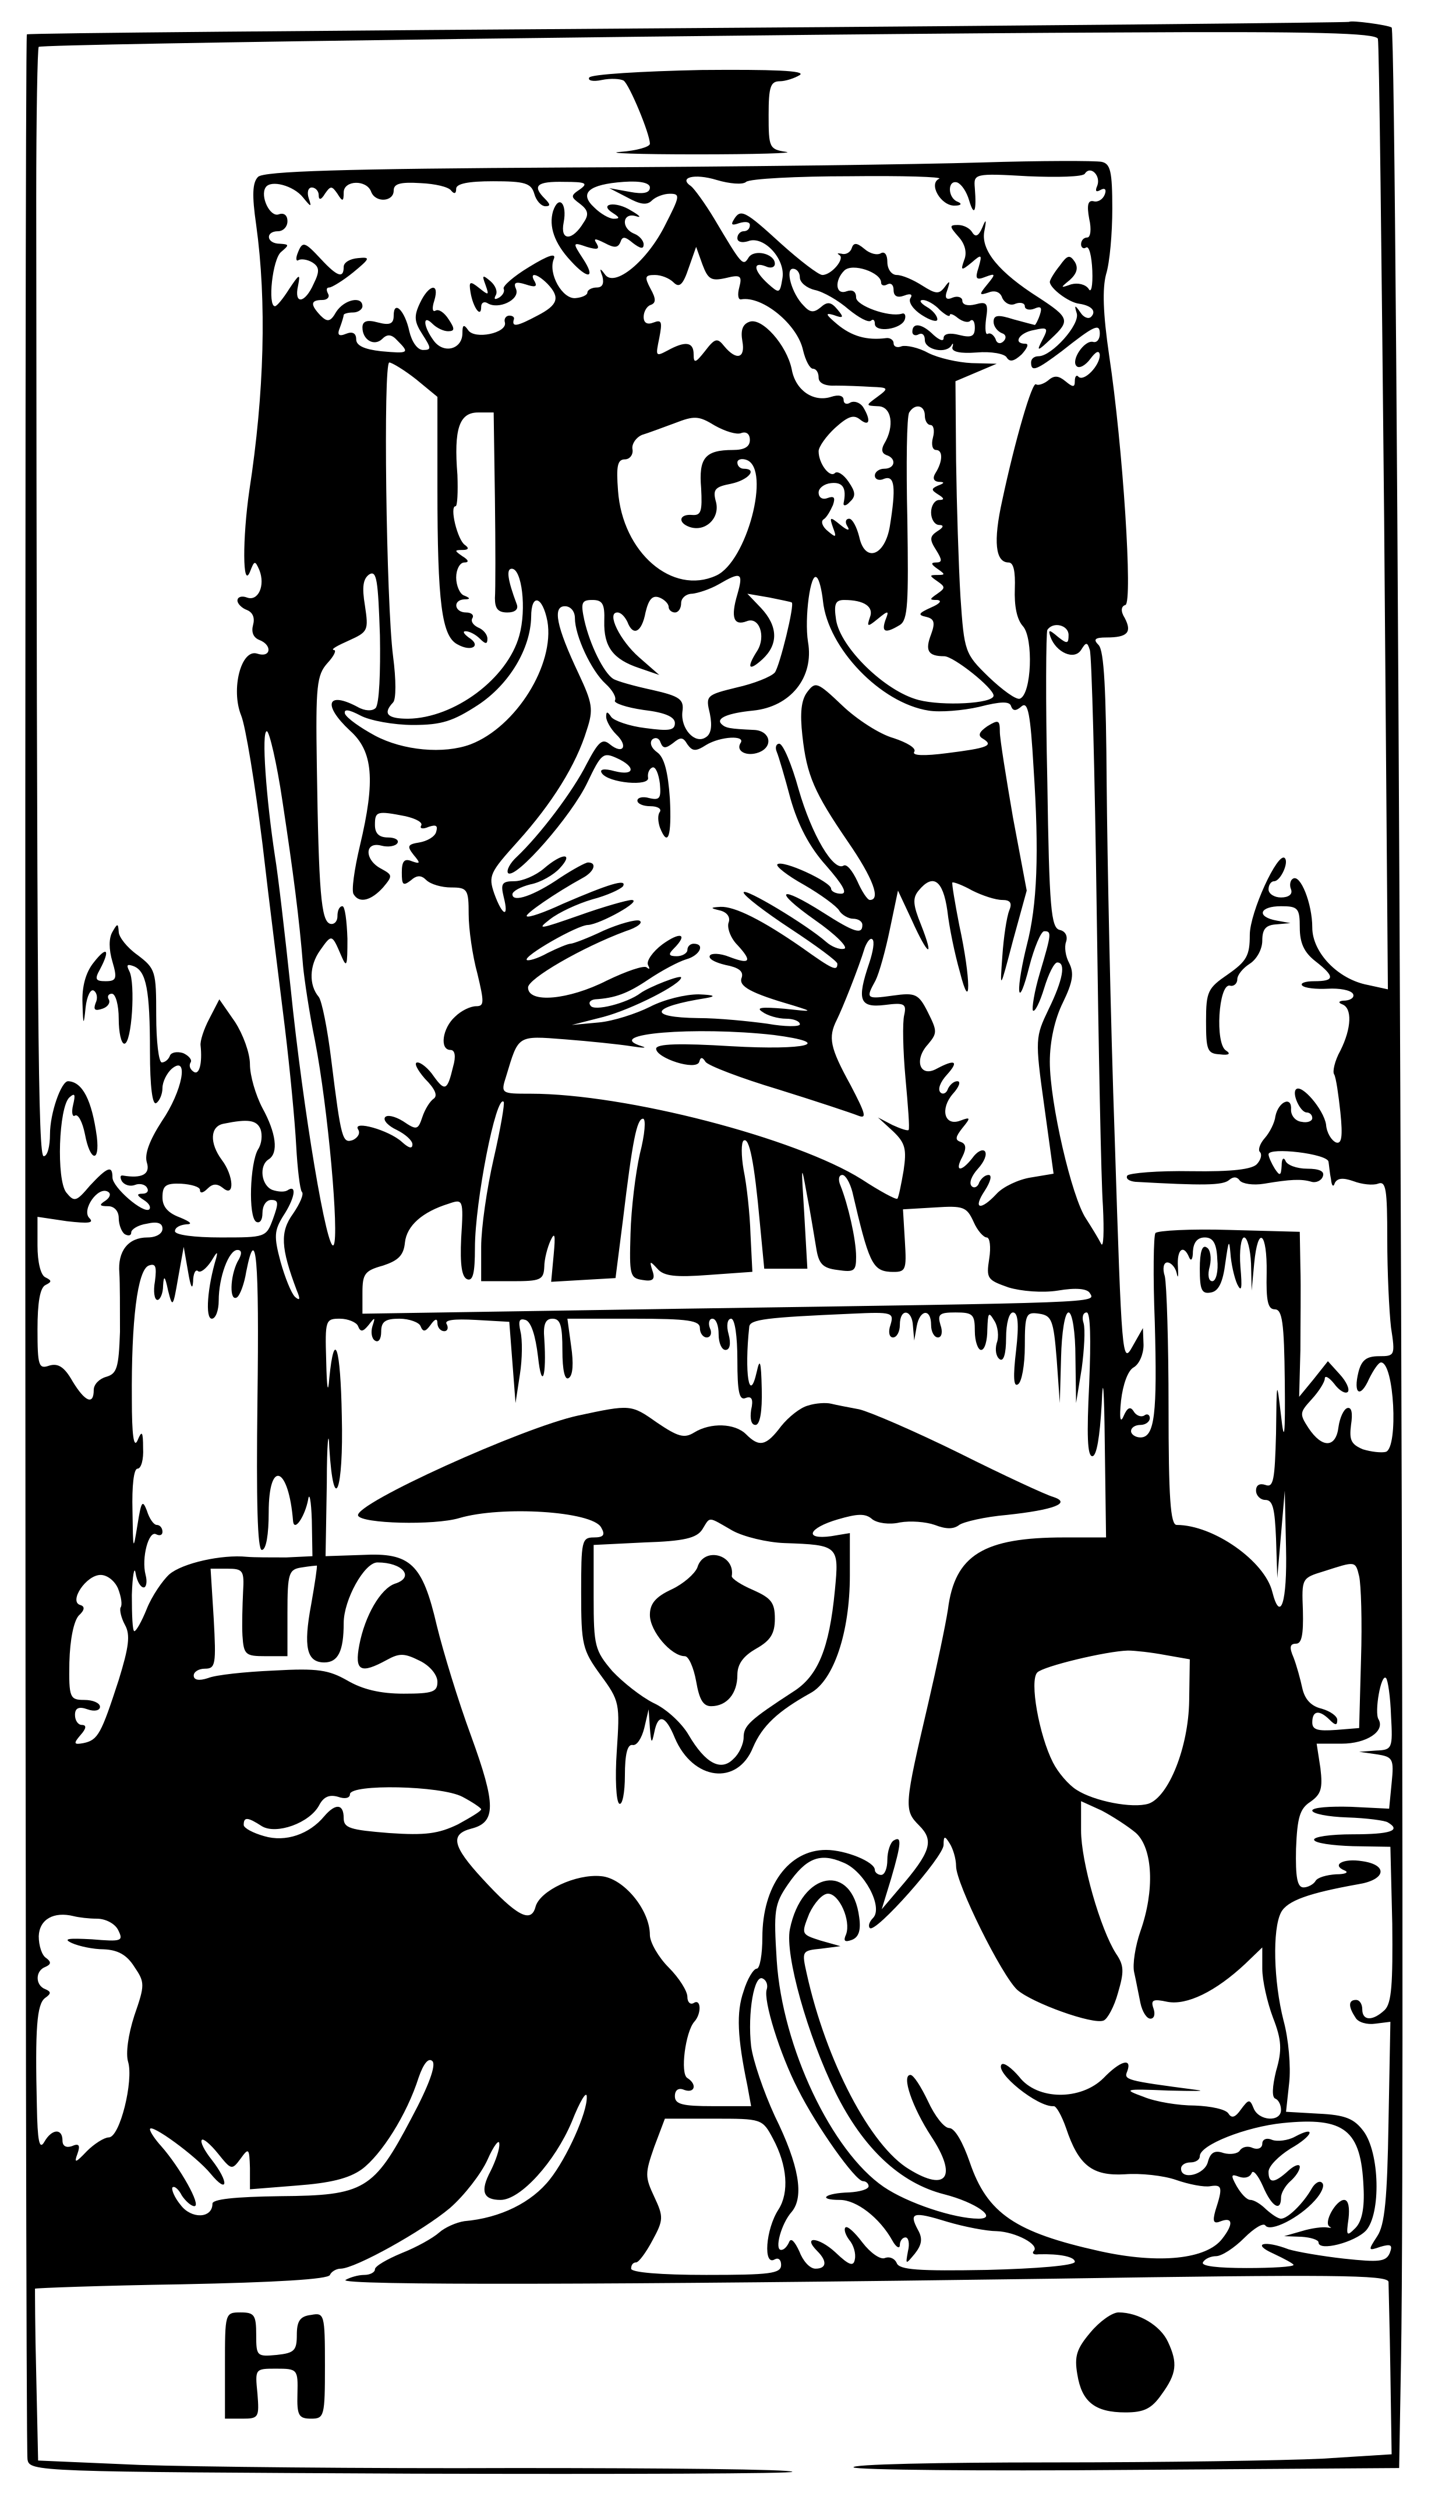 <?xml version="1.0" standalone="no"?>
<!DOCTYPE svg PUBLIC "-//W3C//DTD SVG 20010904//EN"
 "http://www.w3.org/TR/2001/REC-SVG-20010904/DTD/svg10.dtd">
<svg version="1.0" xmlns="http://www.w3.org/2000/svg"
 width="233pt" height="400pt" viewBox="0 0 233 400"
 preserveAspectRatio="xMidYMid meet">
<g transform="translate(0,400) scale(0.1,-0.1)"
fill="#000000" stroke="none">
<path d="M2159 3965 c-2 -1 -479 -6 -1059 -10 -580 -4 -1056 -8 -1057 -10 -4
-3 -3 -3857 1 -3880 3 -20 12 -20 616 -23 338 -1 611 0 608 3 -3 4 -203 6
-444 6 -242 -1 -512 2 -601 5 l-162 7 -3 136 c-2 75 -2 137 -2 139 1 1 106 5
235 7 149 3 235 8 237 15 2 5 10 10 17 10 23 0 131 60 175 97 23 20 50 55 60
77 10 23 19 34 19 26 1 -8 -6 -28 -14 -44 -17 -32 -12 -46 16 -46 32 0 87 61
114 125 13 33 24 51 24 40 1 -25 -32 -98 -59 -132 -29 -37 -79 -62 -137 -67
-13 -2 -31 -10 -40 -18 -10 -9 -37 -24 -60 -33 -24 -10 -43 -21 -43 -26 0 -5
-8 -9 -17 -9 -10 0 -23 -4 -30 -8 -14 -9 429 -8 1135 2 445 7 532 6 534 -5 0
-8 2 -73 3 -145 l2 -131 -111 -7 c-61 -3 -257 -6 -435 -6 -179 0 -321 -3 -315
-8 5 -4 203 -6 441 -4 l432 3 3 172 c8 451 -6 3726 -15 3733 -6 4 -65 12 -68
9z m46 -27 c2 -7 6 -352 10 -767 l6 -754 -32 7 c-48 9 -89 52 -89 92 0 38 -19
86 -31 78 -4 -2 -6 -10 -3 -17 3 -8 -4 -13 -16 -13 -11 0 -20 6 -20 13 0 7 4
13 9 13 10 0 24 30 17 37 -11 11 -56 -87 -56 -123 0 -33 -5 -42 -35 -63 -32
-22 -35 -27 -35 -75 0 -46 2 -52 22 -53 15 -2 18 1 10 6 -18 11 -12 107 6 104
6 -2 12 3 12 10 0 7 9 18 20 25 11 7 20 23 20 37 0 19 6 25 23 26 l22 2 -22 4
c-33 6 -28 23 7 23 27 0 30 -3 30 -34 0 -25 7 -40 25 -54 32 -25 31 -32 -2
-32 -14 0 -23 -3 -19 -7 4 -4 22 -6 41 -5 18 1 36 -2 40 -8 3 -5 -2 -10 -12
-11 -10 0 -13 -3 -5 -6 16 -6 15 -38 -3 -74 -9 -16 -13 -34 -10 -38 3 -5 7
-33 10 -61 4 -39 2 -51 -7 -48 -7 3 -15 15 -16 29 -4 24 -39 65 -48 56 -7 -7
7 -37 17 -37 5 0 9 -4 9 -9 0 -5 -8 -8 -17 -6 -10 1 -17 10 -17 19 2 23 -20
14 -25 -10 -1 -10 -9 -26 -17 -35 -8 -9 -11 -19 -8 -22 4 -4 2 -12 -4 -19 -7
-9 -40 -13 -106 -12 -53 1 -99 -3 -102 -7 -3 -5 3 -9 13 -10 107 -6 140 -6
150 3 7 6 13 5 17 -1 4 -5 21 -8 39 -5 42 7 59 8 76 3 7 -2 16 2 18 9 3 8 -6
12 -25 12 -17 0 -33 6 -35 13 -3 6 -6 3 -6 -8 -1 -17 -3 -17 -11 -5 -5 8 -10
19 -10 23 0 12 95 1 96 -12 1 -6 2 -19 4 -28 1 -11 4 -13 6 -6 4 8 13 9 30 3
13 -5 31 -7 39 -4 13 5 15 -8 15 -89 0 -52 3 -115 6 -141 7 -45 6 -46 -19 -46
-20 0 -28 -6 -33 -25 -9 -36 3 -43 17 -11 7 14 15 26 19 26 21 0 28 -135 8
-143 -7 -2 -24 0 -37 4 -19 8 -22 15 -19 39 3 19 1 29 -6 27 -6 -2 -12 -16
-14 -30 -4 -34 -26 -35 -48 -2 -15 23 -14 25 5 46 12 13 21 28 21 33 0 6 7 2
15 -8 8 -11 18 -17 22 -13 3 4 -2 16 -13 28 l-19 21 -23 -29 -23 -28 2 75 c0
41 1 101 0 132 l-1 57 -112 3 c-62 2 -116 -1 -119 -5 -3 -4 -4 -69 -1 -143 4
-146 0 -184 -23 -184 -8 0 -15 5 -15 10 0 6 7 10 15 10 8 0 15 5 15 11 0 5 -4
8 -9 4 -5 -3 -13 0 -17 7 -5 8 -10 6 -16 -8 -5 -12 -7 -4 -4 25 3 26 11 48 20
53 9 5 16 21 16 36 l-1 27 -17 -30 c-16 -29 -17 -17 -28 330 -7 198 -12 455
-13 570 -1 150 -4 214 -13 223 -9 9 -6 12 13 12 33 0 41 8 29 31 -7 11 -6 19
1 21 12 4 -4 253 -26 399 -10 68 -11 107 -5 130 6 19 10 66 10 105 0 60 -3 72
-17 75 -10 2 -97 2 -193 -1 -96 -3 -393 -7 -660 -8 -363 -2 -488 -6 -497 -15
-9 -9 -10 -29 -3 -77 17 -123 13 -269 -11 -425 -11 -76 -11 -159 1 -130 7 18
8 19 15 3 10 -25 -2 -51 -20 -44 -8 3 -15 1 -15 -5 0 -5 7 -12 15 -15 10 -4
13 -13 10 -24 -3 -11 0 -20 10 -24 21 -8 19 -29 -3 -22 -26 9 -43 -57 -26 -99
7 -17 22 -109 34 -205 11 -96 28 -229 36 -295 8 -66 16 -150 18 -188 2 -37 6
-70 9 -74 4 -3 -3 -19 -14 -35 -21 -29 -20 -54 6 -123 6 -14 5 -17 -3 -10 -6
6 -16 31 -23 56 -11 41 -10 50 4 73 18 27 23 51 8 42 -5 -4 -16 -3 -25 0 -18
7 -22 39 -6 49 16 10 12 42 -10 82 -11 21 -20 52 -20 70 0 18 -11 48 -24 68
l-25 36 -16 -31 c-9 -17 -15 -36 -14 -43 3 -28 -2 -48 -11 -42 -6 4 -8 10 -5
15 3 4 -3 11 -12 15 -10 3 -19 1 -21 -4 -2 -6 -8 -11 -13 -11 -5 0 -9 34 -9
75 0 71 -1 75 -30 97 -17 12 -30 29 -30 37 -1 14 -2 14 -10 0 -6 -10 -6 -28 0
-48 8 -27 6 -31 -11 -31 -16 0 -18 3 -9 19 17 32 11 38 -10 11 -13 -16 -19
-39 -18 -65 1 -37 2 -37 5 -7 2 18 8 30 13 27 5 -3 7 -12 3 -20 -4 -11 -1 -13
11 -9 9 3 13 10 10 15 -3 5 0 9 5 9 6 0 11 -18 11 -40 0 -22 4 -40 9 -40 12 0
18 97 8 116 -5 10 -4 12 7 8 20 -8 26 -37 26 -137 0 -56 4 -86 10 -82 5 3 10
14 10 24 0 10 7 24 15 31 28 23 17 -36 -16 -84 -20 -31 -28 -53 -24 -66 6 -19
-8 -26 -38 -21 -5 1 -5 -3 -2 -9 4 -6 13 -9 21 -6 7 3 16 1 19 -4 4 -6 0 -10
-7 -10 -10 0 -9 -3 2 -10 8 -5 12 -11 9 -15 -9 -8 -59 35 -59 51 0 20 -8 17
-36 -13 -22 -26 -25 -27 -38 -11 -16 21 -12 136 5 152 9 8 10 5 6 -12 -3 -12
-1 -20 3 -17 5 3 12 -10 16 -30 8 -43 24 -47 19 -4 -8 59 -23 88 -46 89 -11 0
-29 -51 -29 -85 0 -19 -4 -35 -10 -35 -9 0 -11 194 -12 1533 0 131 2 240 4
242 5 5 1219 21 1721 23 326 2 418 -1 422 -10z m-449 -235 c-4 -9 -2 -11 5 -7
7 4 10 1 7 -7 -3 -8 -11 -13 -18 -11 -9 2 -11 -6 -7 -28 4 -17 2 -30 -3 -30
-6 0 -10 -5 -10 -11 0 -5 4 -8 8 -5 5 3 9 -14 10 -37 1 -25 -2 -37 -6 -29 -5
7 -17 10 -28 7 -17 -6 -18 -6 -2 7 11 10 14 19 8 29 -8 12 -12 11 -24 -6 -9
-11 -16 -23 -16 -26 0 -10 30 -33 47 -35 20 -3 28 -12 19 -21 -4 -4 -12 -1
-17 7 -9 13 -10 12 -6 -1 6 -18 -40 -69 -61 -69 -7 0 -12 -4 -12 -10 0 -16 9
-12 49 18 53 42 61 45 61 28 0 -9 -5 -15 -11 -13 -14 3 -36 -30 -26 -39 4 -4
14 1 22 12 9 12 14 14 15 6 0 -17 -25 -43 -34 -35 -3 4 -6 1 -6 -7 0 -10 -3
-10 -15 0 -11 9 -18 10 -28 1 -8 -6 -16 -8 -19 -6 -6 6 -34 -91 -54 -185 -15
-67 -11 -100 10 -100 8 0 11 -14 10 -42 -1 -27 3 -49 13 -60 17 -19 14 -109
-5 -116 -6 -2 -28 14 -50 35 -38 37 -39 40 -45 128 -3 50 -6 147 -7 217 l-1
128 33 14 33 14 -40 1 c-22 1 -53 8 -69 16 -16 9 -36 13 -43 11 -7 -3 -13 -1
-13 5 0 5 -6 9 -12 8 -31 -4 -55 3 -78 22 -19 16 -20 19 -6 15 16 -6 17 -4 6
9 -10 12 -16 13 -27 3 -11 -9 -17 -8 -27 3 -19 19 -30 59 -17 59 6 0 11 -6 11
-14 0 -8 11 -17 24 -20 14 -3 38 -17 54 -31 16 -13 32 -22 36 -18 3 3 6 1 6
-5 0 -15 43 -9 48 7 2 6 0 11 -5 9 -21 -6 -73 13 -73 26 0 10 -6 13 -15 10
-18 -7 -20 17 -4 33 13 13 59 -3 59 -19 0 -5 5 -6 10 -3 6 3 10 -1 10 -9 0
-10 6 -13 17 -9 10 4 14 2 10 -4 -4 -6 4 -18 18 -27 14 -9 25 -12 25 -7 0 6
-8 15 -17 20 -10 6 -13 11 -6 11 6 0 19 -7 27 -16 9 -8 16 -12 16 -8 0 3 6 1
13 -5 8 -6 17 -8 20 -4 4 3 7 -2 7 -11 0 -14 -5 -17 -25 -12 -15 4 -25 2 -25
-5 0 -6 -7 -3 -16 5 -18 18 -34 21 -34 5 0 -5 5 -7 10 -4 6 3 10 -1 10 -9 0
-16 35 -23 43 -8 2 4 3 2 1 -4 -1 -7 13 -10 39 -8 23 2 45 -2 48 -8 5 -8 12
-6 24 5 9 10 12 17 6 17 -21 0 -10 18 14 22 22 5 23 3 13 -16 -10 -19 -8 -19
15 3 30 28 28 33 -21 65 -63 40 -92 75 -87 105 4 20 3 22 -3 7 -6 -14 -11 -16
-16 -8 -4 7 -14 12 -23 12 -14 0 -14 -2 1 -19 10 -11 14 -25 9 -37 -6 -17 -5
-18 12 -4 16 14 17 13 11 -8 -6 -18 -4 -21 11 -15 16 6 17 5 3 -12 -14 -17
-13 -18 2 -13 10 4 19 1 22 -9 4 -8 13 -13 21 -9 8 3 15 1 15 -4 0 -5 7 -7 15
-4 11 5 13 2 9 -10 -3 -9 -7 -16 -8 -16 0 0 -16 4 -34 9 -25 8 -32 7 -32 -4 0
-7 6 -15 13 -18 7 -2 8 -8 3 -13 -5 -5 -11 -4 -13 4 -3 6 -8 10 -12 8 -4 -3
-5 8 -3 24 4 25 1 28 -17 23 -12 -3 -21 -1 -21 6 0 5 -7 8 -15 5 -11 -5 -14
-1 -9 12 5 15 4 16 -4 5 -9 -12 -14 -12 -36 2 -14 9 -32 17 -41 17 -8 0 -15 9
-15 21 0 11 -4 17 -10 14 -6 -4 -18 -1 -27 7 -12 10 -17 10 -20 1 -2 -7 -10
-11 -16 -9 -7 1 -8 1 -4 -2 10 -5 -12 -32 -27 -32 -6 0 -36 23 -66 50 -58 53
-65 57 -76 38 -5 -8 -2 -9 9 -5 10 3 17 2 17 -3 0 -6 -4 -10 -10 -10 -5 0 -10
-5 -10 -11 0 -6 7 -8 17 -5 25 10 61 -29 55 -60 -4 -24 -5 -24 -23 -8 -23 21
-25 36 -4 28 8 -4 15 -2 15 4 0 16 -33 24 -42 10 -9 -15 -11 -12 -55 62 -15
25 -32 48 -37 52 -21 14 5 21 41 10 20 -6 42 -8 47 -3 6 5 81 9 166 9 85 1
149 -1 143 -4 -18 -8 3 -44 25 -43 10 0 12 3 5 6 -17 6 -17 36 -1 31 7 -3 15
-15 19 -29 8 -27 12 -17 9 20 -2 23 -1 24 85 19 47 -2 88 -1 91 4 9 14 26 -3
20 -19z m-1271 -19 c13 -16 14 -16 9 -1 -3 9 -1 17 5 17 6 0 11 -6 11 -12 0
-9 4 -8 10 2 9 13 11 13 20 0 8 -13 10 -13 10 2 0 20 37 21 44 1 7 -18 36 -16
36 2 0 11 10 14 43 12 23 -1 45 -6 49 -12 5 -6 8 -5 8 3 0 8 19 12 59 12 51 0
61 -3 66 -20 3 -11 11 -20 18 -20 8 0 8 3 -1 12 -21 21 -13 28 31 27 34 0 39
-2 25 -12 -15 -10 -15 -12 0 -23 13 -10 15 -17 6 -30 -18 -30 -38 -30 -32 0 6
31 -8 45 -17 18 -7 -24 2 -51 28 -79 28 -31 41 -29 20 3 -17 26 -17 27 6 19
17 -5 21 -4 16 5 -6 9 -3 9 13 1 15 -8 21 -8 25 2 3 9 7 9 20 -2 12 -9 17 -10
17 -2 0 6 -7 14 -15 17 -22 9 -19 35 3 28 9 -3 6 1 -8 9 -25 16 -53 11 -29 -4
11 -7 11 -9 1 -9 -7 0 -21 8 -31 18 -25 23 -9 37 47 41 28 2 42 -2 42 -9 0 -9
-11 -11 -32 -7 l-33 6 29 -15 c20 -11 31 -13 39 -5 6 6 19 11 29 11 17 0 16
-4 -7 -49 -29 -59 -82 -102 -97 -80 -8 11 -9 10 -4 -3 3 -12 0 -18 -9 -18 -8
0 -15 -4 -15 -8 0 -4 -8 -8 -19 -9 -21 -2 -44 39 -35 62 5 11 -8 7 -39 -12
-25 -15 -43 -31 -41 -35 2 -4 -1 -10 -7 -14 -7 -4 -9 -3 -6 3 4 6 0 16 -8 23
-13 11 -14 10 -8 -6 6 -17 5 -17 -10 -5 -15 12 -17 11 -14 -7 4 -24 17 -42 17
-23 0 7 5 9 10 6 17 -11 52 5 46 22 -5 11 -1 13 15 8 15 -5 19 -4 15 4 -10 16
3 14 20 -3 21 -22 17 -34 -16 -51 -32 -17 -41 -19 -38 -7 2 4 -1 7 -7 7 -5 0
-9 -5 -7 -11 4 -17 -49 -28 -59 -12 -7 10 -9 8 -9 -5 0 -26 -30 -34 -46 -12
-17 23 -18 43 -2 27 7 -7 18 -12 25 -12 11 0 11 4 1 19 -7 11 -16 17 -21 14
-5 -3 -6 4 -2 16 9 30 -9 26 -23 -4 -10 -21 -9 -30 4 -50 14 -22 15 -25 1 -25
-9 0 -18 13 -22 30 -7 33 -25 51 -25 25 0 -13 -6 -16 -25 -11 -18 5 -25 2 -25
-8 0 -20 19 -31 32 -18 8 8 15 7 24 -3 20 -20 18 -21 -26 -17 -27 3 -40 9 -40
19 0 10 -6 13 -16 9 -12 -5 -15 -2 -10 10 3 8 6 18 6 20 0 2 7 4 15 4 8 0 15
5 15 10 0 17 -29 11 -42 -9 -9 -16 -14 -17 -25 -6 -17 18 -16 25 3 25 8 0 12
5 9 10 -3 6 -3 10 2 10 4 0 22 11 38 24 28 23 28 25 8 23 -13 -1 -23 -7 -23
-14 0 -19 -10 -16 -36 12 -27 29 -30 30 -38 9 -3 -8 -2 -13 2 -10 4 2 14 1 22
-4 11 -7 12 -14 2 -34 -14 -32 -32 -34 -25 -3 4 20 2 19 -14 -5 -10 -16 -20
-28 -23 -28 -12 0 -4 76 10 87 13 11 13 12 -2 13 -22 0 -24 20 -3 20 8 0 15 7
15 16 0 10 -6 14 -14 11 -14 -5 -30 29 -21 43 8 13 45 3 60 -16z m676 -129
c24 6 27 4 22 -15 -3 -11 -2 -20 3 -19 34 6 90 -40 99 -81 4 -17 11 -30 16
-30 5 0 9 -6 9 -14 0 -9 10 -14 28 -13 15 0 40 -1 56 -2 28 -1 29 -2 10 -16
-19 -14 -19 -14 1 -15 22 0 27 -32 10 -60 -5 -9 -4 -15 3 -18 17 -5 15 -22 -3
-22 -8 0 -15 -5 -15 -11 0 -6 7 -9 15 -5 17 6 19 -14 9 -76 -8 -48 -40 -59
-49 -17 -4 16 -11 29 -16 29 -6 0 -7 -6 -3 -12 5 -8 0 -7 -11 2 -17 14 -18 13
-12 -4 6 -16 5 -17 -8 -6 -9 7 -12 16 -7 19 5 3 11 14 15 23 4 12 2 15 -9 11
-8 -3 -14 1 -14 9 0 7 9 14 20 15 19 2 25 -8 20 -32 -1 -5 4 -5 10 2 10 9 9
16 -2 32 -8 12 -18 18 -22 14 -8 -8 -26 15 -26 35 0 7 12 24 26 37 21 19 30
22 40 14 16 -13 18 -1 5 20 -5 7 -14 10 -20 7 -6 -4 -11 -2 -11 4 0 7 -8 9
-20 5 -28 -9 -57 10 -63 44 -8 39 -48 84 -68 76 -11 -4 -14 -14 -11 -31 5 -27
-9 -32 -29 -8 -11 14 -15 13 -31 -8 -15 -19 -18 -20 -18 -5 0 20 -13 22 -42 6
-19 -10 -19 -9 -13 20 5 26 4 30 -9 25 -10 -4 -16 -1 -16 9 0 8 5 17 11 19 9
3 9 10 0 26 -10 19 -9 22 7 22 10 0 23 -5 30 -12 9 -9 15 -4 24 23 l12 34 10
-28 c9 -24 14 -27 37 -22z m-495 -162 l34 -28 0 -146 c0 -184 7 -237 32 -250
23 -13 39 -2 18 11 -8 6 -10 10 -5 10 6 0 16 -5 23 -12 9 -9 12 -9 12 0 0 7
-7 15 -15 18 -8 4 -12 10 -9 15 3 5 -2 9 -10 9 -19 0 -22 20 -3 21 10 0 10 2
0 6 -7 2 -13 16 -13 29 0 13 6 24 13 24 8 0 7 4 -3 10 -13 9 -13 10 0 10 10 0
11 3 4 8 -12 8 -25 62 -15 62 3 0 4 23 3 50 -6 74 3 100 33 100 l25 0 2 -137
c1 -76 1 -148 0 -160 0 -17 5 -23 20 -23 12 0 18 5 15 13 -15 40 -17 57 -8 57
16 0 24 -64 12 -107 -19 -69 -104 -132 -178 -133 -33 0 -41 8 -24 26 5 5 5 36
0 74 -11 86 -16 470 -6 470 4 0 24 -12 43 -27z m814 -58 c0 -8 4 -15 9 -15 5
0 7 -9 4 -20 -3 -11 -1 -20 5 -20 11 0 11 -18 -1 -37 -5 -8 -3 -13 5 -14 10 0
10 -2 -1 -6 -11 -5 -11 -7 0 -14 10 -6 11 -9 2 -9 -7 0 -13 -9 -13 -20 0 -11
6 -20 13 -20 8 0 7 -4 -3 -10 -12 -8 -13 -13 -2 -30 10 -16 10 -20 0 -20 -9 0
-8 -3 2 -10 13 -9 13 -10 0 -10 -13 0 -13 -1 0 -10 13 -9 13 -11 0 -20 -13 -9
-13 -10 0 -10 8 -1 4 -6 -10 -12 -20 -9 -22 -12 -8 -15 13 -3 15 -9 8 -28 -10
-26 -5 -35 21 -35 15 0 79 -51 79 -63 0 -13 -82 -17 -120 -7 -54 14 -125 84
-132 128 -4 26 -1 32 13 32 32 0 48 -11 41 -28 -5 -15 -4 -16 13 -2 17 14 18
13 12 -2 -7 -20 0 -22 23 -8 13 8 14 35 12 169 -2 88 -1 165 3 171 9 15 25 12
25 -5z m-294 -28 c8 3 14 -1 14 -11 0 -11 -9 -16 -27 -16 -45 0 -55 -13 -51
-61 2 -37 0 -44 -14 -43 -21 2 -24 -12 -5 -19 25 -9 49 13 43 39 -6 21 -2 25
24 30 28 6 43 24 20 24 -5 0 -10 4 -10 10 0 5 7 7 15 4 39 -15 0 -163 -49
-185 -70 -32 -150 37 -157 136 -3 39 -1 50 11 50 8 0 14 8 12 17 -1 8 6 18 15
22 10 3 34 12 53 19 31 12 38 12 64 -4 16 -9 35 -15 42 -12z m-585 -440 c-5
-5 -17 -5 -29 2 -49 26 -56 3 -12 -38 37 -33 41 -79 16 -184 -9 -38 -14 -73
-10 -78 9 -15 28 -10 47 11 16 19 15 20 -3 30 -27 14 -27 44 0 37 11 -3 23 -1
26 4 3 5 -4 9 -15 9 -14 0 -21 6 -21 20 0 22 3 23 49 14 17 -4 28 -10 25 -15
-3 -5 3 -6 12 -2 12 4 15 2 12 -8 -2 -8 -15 -15 -27 -17 -19 -3 -20 -6 -9 -20
11 -13 11 -15 -3 -10 -12 5 -16 0 -16 -18 0 -20 2 -22 14 -13 10 9 17 9 25 1
7 -7 25 -12 40 -12 26 0 28 -3 28 -43 0 -23 6 -66 14 -95 11 -46 11 -52 -2
-52 -9 0 -24 -7 -34 -17 -20 -18 -25 -53 -7 -53 7 0 9 -10 4 -27 -9 -38 -13
-40 -31 -15 -8 12 -20 22 -26 22 -6 0 -1 -11 12 -26 16 -16 21 -27 14 -32 -6
-4 -14 -17 -18 -29 -7 -21 -9 -22 -31 -7 -13 8 -26 11 -29 6 -3 -5 6 -14 19
-20 14 -7 25 -17 25 -23 0 -8 -6 -6 -17 4 -21 19 -79 35 -70 20 4 -6 0 -13 -8
-17 -17 -6 -19 0 -35 129 -6 49 -15 94 -20 100 -16 19 -15 50 2 74 19 27 19
27 34 -8 9 -21 10 -17 10 27 -1 29 -4 52 -8 52 -5 0 -8 -7 -8 -16 0 -9 -6 -14
-12 -12 -14 5 -18 49 -21 254 -2 127 0 144 17 163 11 12 15 21 10 21 -5 1 6 7
24 15 31 14 32 16 26 56 -5 30 -3 43 7 50 12 7 14 -10 17 -98 1 -58 -1 -110
-7 -116z m579 182 c-11 -37 -6 -51 15 -43 20 8 31 -24 17 -47 -18 -28 -14 -34
8 -14 26 24 25 53 -2 82 l-22 23 35 -6 c19 -4 35 -7 36 -8 5 -3 -19 -101 -27
-112 -6 -7 -34 -18 -61 -24 -49 -12 -50 -13 -43 -42 4 -20 2 -33 -7 -38 -17
-11 -40 14 -37 41 3 20 -4 25 -48 35 -28 6 -57 14 -63 18 -15 10 -37 54 -46
94 -6 28 -4 32 13 32 16 0 20 -6 19 -34 -1 -41 14 -61 56 -75 l32 -11 -32 28
c-31 27 -53 72 -35 72 6 0 12 -7 16 -15 9 -24 23 -17 29 15 5 21 11 28 22 24
8 -3 15 -10 15 -15 0 -5 5 -9 10 -9 6 0 10 7 10 15 0 8 8 15 18 15 9 1 28 7
42 15 36 21 40 19 30 -16z m137 -11 c8 -75 92 -163 169 -175 18 -3 55 0 81 6
35 9 49 9 51 1 3 -8 8 -8 17 0 10 8 14 -12 19 -99 9 -136 6 -219 -11 -284 -7
-28 -13 -61 -12 -72 1 -11 8 6 16 38 8 31 19 57 24 57 12 0 12 -3 -7 -67 -9
-30 -13 -57 -11 -60 3 -3 11 13 18 36 7 23 16 41 21 41 14 0 9 -28 -14 -75
-21 -44 -22 -47 -7 -154 l15 -109 -36 -6 c-20 -3 -45 -15 -55 -26 -26 -28 -39
-25 -19 5 9 14 12 25 6 25 -6 0 -12 -6 -15 -12 -2 -7 -8 -10 -12 -6 -5 5 0 17
10 28 10 11 15 23 11 28 -4 4 -13 -1 -20 -11 -18 -23 -29 -22 -16 2 7 14 6 21
-3 24 -9 3 -8 8 3 22 14 17 13 18 -3 12 -26 -10 -33 19 -12 43 10 11 13 20 7
20 -6 0 -12 -6 -15 -12 -2 -7 -8 -10 -12 -6 -5 5 0 17 10 28 20 22 14 26 -16
10 -27 -15 -37 14 -14 39 15 18 15 21 0 51 -15 30 -20 32 -56 27 -43 -6 -44
-5 -28 24 6 12 16 48 23 82 l13 62 22 -47 c26 -58 37 -64 15 -8 -13 32 -14 43
-4 55 23 28 39 17 46 -32 3 -27 12 -70 20 -98 18 -71 18 -12 -1 75 -7 36 -12
66 -11 68 2 1 16 -4 32 -13 16 -8 37 -15 48 -15 13 0 16 -5 11 -17 -4 -10 -9
-43 -11 -73 -4 -55 -4 -55 17 25 l22 80 -22 117 c-11 64 -21 126 -21 137 0 19
-2 20 -20 9 -13 -9 -16 -15 -7 -20 18 -11 7 -15 -57 -23 -38 -5 -57 -4 -53 2
4 6 -12 15 -33 22 -22 6 -59 30 -82 52 -40 38 -43 39 -56 22 -10 -13 -12 -34
-8 -70 7 -64 19 -91 73 -170 40 -58 53 -93 35 -93 -4 0 -13 14 -20 30 -8 17
-17 28 -22 25 -16 -10 -51 49 -72 122 -11 40 -25 73 -31 73 -5 0 -7 -6 -4 -13
3 -7 13 -41 22 -75 12 -42 30 -77 57 -107 27 -31 35 -45 24 -45 -9 0 -16 4
-16 8 0 11 -78 47 -86 39 -3 -3 16 -18 43 -33 26 -15 52 -34 56 -41 4 -7 15
-13 22 -13 8 0 15 -4 15 -10 0 -16 -13 -12 -63 20 -71 45 -81 36 -13 -12 33
-23 54 -44 47 -46 -7 -2 -20 3 -29 11 -32 28 -132 88 -132 79 0 -5 34 -31 75
-58 41 -27 75 -52 75 -56 0 -13 -8 -9 -57 26 -62 43 -107 66 -130 65 -17 -1
-17 -2 0 -6 11 -3 16 -11 13 -19 -3 -8 3 -25 14 -36 24 -26 21 -32 -13 -19
-15 6 -29 6 -31 2 -3 -5 8 -11 25 -15 21 -4 29 -10 26 -20 -6 -14 14 -25 83
-45 32 -10 31 -10 -15 -5 -36 3 -46 2 -35 -5 8 -6 25 -11 38 -11 12 0 22 -4
22 -9 0 -4 -24 -4 -52 1 -29 4 -79 9 -110 9 -84 1 -77 18 12 32 17 3 13 5 -12
6 -21 0 -55 -8 -78 -20 -22 -11 -59 -23 -82 -25 l-43 -4 51 13 c45 12 124 52
124 63 0 5 -51 -15 -65 -25 -21 -16 -75 -30 -80 -20 -4 5 0 9 7 10 32 2 52 9
86 32 21 14 47 28 60 32 22 6 31 25 12 25 -5 0 -10 -4 -10 -10 0 -5 -8 -10
-17 -10 -13 0 -14 3 -5 12 24 24 11 28 -18 7 -16 -12 -26 -27 -23 -33 3 -6 3
-8 -2 -4 -4 4 -33 -6 -64 -21 -61 -31 -126 -37 -126 -11 0 14 86 64 156 90 19
6 29 14 22 17 -6 2 -32 -5 -57 -16 -25 -12 -49 -21 -53 -21 -4 0 -21 -7 -37
-15 -16 -9 -31 -13 -33 -11 -6 6 81 56 98 56 19 1 88 39 70 40 -7 0 -46 -11
-85 -25 -63 -22 -68 -23 -46 -6 14 11 44 25 68 32 23 6 45 16 49 21 7 13 -24
3 -96 -28 -30 -14 -56 -23 -58 -20 -4 3 47 38 89 61 19 10 24 25 9 25 -4 0
-24 -11 -44 -24 -42 -29 -77 -41 -77 -27 0 5 13 12 29 16 16 3 37 15 47 26 23
25 4 25 -26 -1 -13 -11 -34 -20 -47 -20 -20 0 -22 -4 -17 -25 9 -35 -2 -31
-15 5 -10 29 -7 34 38 84 54 60 93 122 110 178 11 33 9 43 -13 90 -36 76 -42
108 -22 108 9 0 16 -8 16 -19 0 -28 26 -84 49 -105 11 -10 18 -22 15 -27 -2
-4 18 -11 46 -15 34 -4 50 -11 50 -21 0 -12 -10 -13 -47 -8 -26 3 -51 12 -55
18 -6 9 -8 9 -8 0 0 -6 7 -19 16 -28 20 -19 11 -33 -10 -16 -12 10 -18 5 -37
-31 -22 -44 -75 -114 -112 -149 -11 -10 -17 -22 -14 -26 12 -11 102 92 127
145 22 46 25 49 47 39 31 -14 29 -29 -3 -21 -18 5 -25 3 -21 -3 10 -16 78 -22
74 -7 -1 7 2 14 7 16 5 2 10 -10 12 -26 2 -23 0 -27 -17 -23 -10 3 -19 1 -19
-4 0 -5 9 -9 21 -9 11 0 18 -4 15 -9 -4 -5 -3 -16 0 -25 13 -33 19 -14 16 46
-3 43 -9 66 -20 74 -10 7 -13 16 -8 21 5 4 11 2 13 -5 4 -10 8 -10 20 -1 12
10 16 10 23 -2 8 -11 13 -12 30 -1 23 14 64 16 55 3 -8 -13 10 -22 29 -15 24
9 19 34 -6 36 -42 2 -47 3 -54 10 -8 9 11 17 51 21 60 6 98 53 88 110 -6 38 4
113 14 103 4 -3 8 -20 10 -38z m-441 -32 c12 -69 -50 -169 -123 -197 -43 -16
-108 -10 -153 14 -24 13 -45 28 -48 35 -2 8 6 7 25 -3 15 -8 53 -15 84 -15 46
0 64 6 104 32 50 33 84 90 85 141 0 38 18 34 26 -7z m834 -22 c0 -14 -2 -15
-17 -3 -14 12 -16 12 -12 0 9 -25 38 -38 49 -21 8 13 10 13 14 0 3 -8 8 -195
11 -415 3 -220 7 -434 10 -475 2 -41 1 -68 -3 -60 -4 8 -15 26 -24 40 -23 34
-58 186 -58 251 0 33 8 69 21 95 16 33 18 47 10 63 -6 11 -8 26 -5 34 3 9 -1
17 -10 19 -14 3 -17 34 -20 238 -3 129 -2 238 0 242 9 14 34 8 34 -8z m-1258
-266 c17 -112 27 -188 33 -264 2 -21 10 -75 19 -119 21 -108 39 -312 30 -327
-10 -16 -49 215 -69 412 -9 85 -20 180 -25 210 -14 92 -22 200 -13 200 4 0 16
-51 25 -112z m939 -259 c-20 -59 -16 -72 25 -67 31 4 35 2 31 -16 -3 -12 -2
-57 2 -101 4 -44 7 -81 5 -83 -1 -2 -13 2 -26 8 l-23 12 24 -22 c20 -19 22
-29 17 -63 -4 -23 -8 -43 -10 -45 -2 -2 -28 12 -57 31 -105 66 -378 137 -530
137 -47 0 -48 0 -39 28 20 66 17 65 94 59 39 -3 87 -8 106 -11 19 -3 27 -3 17
0 -65 20 86 32 211 18 100 -13 53 -25 -68 -18 -82 5 -120 4 -120 -4 0 -15 64
-36 69 -21 2 8 5 8 10 0 4 -6 56 -26 116 -44 61 -19 118 -38 128 -42 15 -6 12
3 -12 49 -33 60 -36 76 -22 104 9 18 35 83 45 116 4 10 9 16 12 13 4 -3 1 -20
-5 -38z m-601 -313 c-11 -48 -20 -111 -20 -141 l0 -55 50 0 c45 0 50 2 51 23
0 12 5 31 10 42 7 15 8 9 5 -23 l-4 -43 51 3 52 3 12 94 c15 125 22 161 32
161 5 0 3 -25 -5 -56 -7 -31 -14 -88 -15 -128 -2 -66 -1 -71 19 -74 17 -3 21
1 16 15 -5 16 -4 16 8 3 10 -12 29 -14 82 -10 l70 5 -3 60 c-1 33 -6 79 -11
103 -4 23 -4 44 0 47 9 6 17 -33 26 -132 l7 -73 34 0 35 0 -5 88 c-5 79 -5 82
4 32 6 -30 12 -69 15 -86 4 -26 10 -33 34 -36 27 -4 30 -2 30 21 0 28 -13 84
-25 114 -4 9 -3 17 3 17 5 0 12 -12 16 -27 26 -112 32 -126 60 -128 26 -1 27
1 24 50 l-3 50 51 3 c46 3 51 1 62 -23 6 -14 16 -25 21 -25 5 0 7 -15 4 -34
-5 -32 -3 -34 31 -46 20 -6 54 -9 79 -5 29 5 47 3 51 -4 10 -16 22 -15 -651
-25 l-513 -8 0 34 c0 30 4 35 33 43 24 8 33 16 35 37 3 27 28 49 70 62 23 8
24 7 20 -55 -2 -43 1 -63 10 -66 9 -3 12 11 12 50 0 74 34 247 46 234 2 -2 -5
-43 -16 -91z m-373 47 c3 -9 2 -23 -4 -32 -13 -22 -16 -108 -3 -116 6 -3 10 3
10 14 0 12 6 21 14 21 12 0 12 -5 3 -30 -11 -30 -12 -30 -84 -30 -42 0 -73 4
-73 10 0 6 8 10 18 11 11 0 7 4 -10 11 -19 7 -28 17 -28 32 0 19 5 23 30 22
16 -1 30 -5 30 -10 0 -6 5 -5 12 2 8 8 15 9 25 1 19 -16 17 20 -2 45 -20 27
-19 54 3 58 39 8 53 6 59 -9z m-248 -114 c-11 -7 -10 -9 4 -9 10 0 17 -8 17
-19 0 -11 5 -23 10 -26 6 -3 10 -2 10 3 0 5 11 12 25 14 17 4 25 1 25 -8 0 -8
-10 -14 -24 -14 -31 0 -48 -22 -45 -57 1 -15 1 -58 1 -94 -2 -58 -5 -67 -22
-72 -11 -3 -20 -12 -20 -21 0 -25 -14 -19 -34 14 -13 23 -23 29 -37 25 -17 -6
-19 -1 -19 58 0 43 4 67 13 71 10 5 10 7 0 12 -8 3 -13 25 -13 51 l0 46 47 -7
c35 -4 44 -3 36 5 -13 13 14 52 30 42 5 -3 3 -9 -4 -14z m1779 -94 c2 -19 -2
-35 -8 -35 -6 0 -8 10 -4 24 3 13 1 27 -5 30 -7 5 -11 -7 -11 -34 0 -34 3 -41
18 -38 12 2 19 16 23 48 5 35 6 38 8 15 1 -16 6 -39 11 -50 7 -14 8 -6 5 28
-2 26 1 47 6 47 5 0 10 -19 11 -42 l1 -43 4 43 c6 63 21 51 20 -15 -1 -45 2
-58 13 -58 12 0 15 -21 16 -115 1 -89 -1 -101 -6 -55 -7 59 -7 58 -8 -29 -2
-74 -4 -87 -17 -82 -9 3 -15 0 -15 -9 0 -8 7 -15 15 -15 12 0 15 -14 17 -62
l2 -63 6 70 6 70 2 -92 c2 -87 -9 -121 -22 -70 -12 49 -94 107 -153 107 -10 0
-13 44 -13 188 0 103 -3 197 -6 210 -4 12 -2 22 4 22 6 0 13 -8 15 -17 2 -10
3 -6 2 10 -2 28 9 37 18 15 3 -7 6 -3 6 10 1 14 7 22 19 22 13 0 19 -9 20 -35z
m-1639 -36 c0 13 4 21 8 17 4 -3 13 4 21 16 9 15 11 17 8 5 -14 -46 -18 -97
-7 -97 6 0 11 13 11 29 0 37 16 81 30 81 7 0 8 -6 0 -19 -12 -24 -13 -64 -1
-57 5 3 12 22 15 41 16 81 21 21 18 -205 -2 -163 0 -240 7 -240 7 0 11 25 11
60 0 86 32 74 39 -14 2 -18 19 8 24 34 2 14 5 -1 6 -32 l1 -58 -42 -2 c-24 0
-52 0 -63 1 -40 4 -103 -10 -124 -28 -11 -10 -28 -35 -36 -55 -8 -20 -17 -36
-20 -36 -3 0 -4 26 -4 58 1 31 4 47 6 35 2 -13 8 -23 13 -23 4 0 6 9 3 20 -7
27 5 72 17 65 6 -3 10 -1 10 4 0 6 -4 11 -9 11 -5 0 -12 10 -16 23 -7 18 -9
15 -15 -23 -7 -43 -7 -42 -8 23 -1 39 2 67 8 67 6 0 10 15 9 33 0 27 -2 29 -9
12 -6 -13 -9 9 -9 66 -1 126 9 207 27 214 11 4 13 -1 10 -25 -3 -16 -1 -30 4
-30 4 0 9 10 9 23 1 17 3 16 8 -8 7 -28 8 -27 16 20 l9 50 7 -40 c4 -24 7 -30
8 -16z m1116 -69 c-4 -11 -2 -20 4 -20 6 0 11 9 11 20 0 28 20 25 21 -2 l2
-23 4 23 c5 27 23 29 23 2 0 -11 5 -20 11 -20 6 0 8 9 4 20 -5 17 -2 20 24 20
28 0 31 -3 31 -30 0 -16 5 -30 10 -30 6 0 10 15 10 33 1 27 2 29 11 14 6 -9 8
-26 4 -36 -3 -11 -1 -22 5 -26 6 -4 10 9 10 34 0 24 5 41 11 41 8 0 10 -18 5
-61 -5 -42 -4 -59 3 -54 6 3 11 31 11 61 0 52 2 55 23 52 20 -3 23 -10 28 -73
l5 -70 2 73 c1 40 6 72 12 72 6 0 11 -32 11 -72 l1 -73 9 55 c4 30 6 63 3 73
-3 9 -1 17 5 17 6 0 7 -42 4 -115 -4 -81 -3 -115 5 -115 7 0 12 31 15 83 2 51
4 27 5 -65 l2 -148 -67 0 c-129 0 -175 -28 -186 -115 -4 -26 -18 -92 -31 -148
-39 -167 -40 -173 -15 -198 24 -24 19 -42 -32 -101 l-28 -33 15 49 c17 58 17
69 4 61 -5 -3 -10 -17 -10 -31 0 -13 -4 -24 -10 -24 -5 0 -10 4 -10 8 0 13
-47 32 -78 32 -60 0 -102 -58 -102 -140 0 -27 -4 -50 -9 -50 -5 0 -15 -16 -21
-36 -12 -34 -10 -74 6 -151 l6 -33 -61 0 c-49 0 -61 3 -61 16 0 10 6 14 15 10
17 -6 21 9 5 19 -12 7 -3 74 11 90 12 13 11 38 -1 30 -5 -3 -10 1 -10 10 0 9
-13 30 -30 47 -16 16 -30 40 -30 52 0 40 -42 91 -78 94 -40 4 -98 -23 -105
-49 -7 -27 -30 -15 -85 45 -48 52 -52 71 -18 80 40 10 40 38 0 148 -21 57 -45
136 -55 177 -23 99 -42 117 -119 113 l-59 -2 2 117 c0 65 3 90 4 56 7 -111 23
-69 20 51 -2 112 -12 141 -20 61 -2 -27 -4 -18 -5 28 -2 65 -1 67 22 67 13 0
27 -6 29 -12 4 -10 8 -9 17 2 10 13 11 13 6 -2 -3 -10 -1 -20 4 -23 6 -4 10 3
10 14 0 16 6 21 29 21 16 0 32 -6 34 -12 4 -10 8 -9 16 2 7 10 11 11 11 3 0
-7 5 -13 11 -13 5 0 7 5 4 11 -5 7 11 9 47 7 l53 -3 5 -65 5 -65 7 46 c4 25 4
56 1 68 -4 18 -2 22 8 19 9 -3 16 -25 20 -59 6 -55 14 -32 10 29 -2 23 2 32
13 32 13 0 16 -11 16 -51 0 -32 4 -48 10 -44 7 4 8 24 4 51 l-6 44 106 0 c88
0 106 -3 106 -15 0 -8 5 -15 11 -15 6 0 9 7 5 15 -3 8 -1 15 4 15 6 0 10 -11
10 -25 0 -14 5 -25 11 -25 7 0 9 10 5 25 -4 14 -2 25 4 25 6 0 10 -28 10 -66
0 -51 3 -65 13 -61 10 4 13 -2 9 -19 -2 -14 0 -24 7 -24 7 0 11 21 10 58 -1
44 -3 50 -8 27 -12 -53 -20 -2 -12 72 1 12 27 15 164 21 65 3 68 2 62 -18z
m-927 -447 c-13 -69 -7 -93 21 -93 22 0 31 18 31 63 0 37 33 97 54 97 41 0 60
-24 28 -34 -23 -8 -48 -51 -57 -98 -8 -42 2 -47 44 -24 20 11 28 11 52 -1 17
-8 29 -23 29 -34 0 -16 -7 -19 -54 -19 -38 0 -66 7 -90 21 -30 17 -47 20 -118
16 -46 -2 -93 -7 -105 -12 -15 -5 -23 -3 -23 4 0 6 8 11 18 11 17 0 18 7 14
80 l-5 80 27 0 c25 0 27 -3 25 -37 -1 -21 -2 -53 -1 -70 2 -31 5 -33 37 -33
l35 0 0 69 c0 64 2 70 23 73 12 2 23 3 24 3 1 -1 -3 -28 -9 -62z m1677 45 c3
-13 5 -72 3 -133 l-3 -110 -37 -3 c-29 -2 -38 0 -38 12 0 19 11 21 28 4 9 -9
12 -9 12 0 0 6 -11 14 -25 18 -17 4 -27 15 -31 33 -3 14 -9 36 -14 49 -7 16
-6 22 4 22 9 0 12 14 11 53 -2 52 -2 52 34 63 50 16 50 17 56 -8z m-1986 -20
c5 -13 7 -26 4 -30 -2 -4 1 -17 7 -28 9 -16 6 -36 -10 -88 -28 -86 -33 -96
-56 -101 -16 -3 -17 -1 -5 13 9 10 10 16 2 16 -6 0 -11 7 -11 16 0 11 6 14 20
9 11 -4 20 -2 20 4 0 6 -11 11 -25 11 -23 0 -25 3 -24 60 1 37 7 66 15 75 10
9 10 15 2 17 -18 6 10 48 33 48 11 0 23 -10 28 -22z m1675 -106 l40 -7 -1 -66
c-1 -75 -33 -154 -65 -165 -26 -8 -87 4 -115 22 -13 8 -30 28 -38 44 -22 43
-38 131 -25 144 10 10 110 34 145 35 11 0 38 -3 59 -7z m362 -97 c3 -53 2 -55
-24 -56 l-27 -2 28 -4 c26 -4 28 -7 24 -46 l-4 -41 -61 3 c-34 1 -62 -1 -62
-6 0 -5 25 -10 56 -11 31 -1 61 -5 65 -8 22 -13 4 -19 -56 -19 -36 0 -64 -4
-62 -9 1 -5 29 -9 62 -10 l60 -1 3 -123 c1 -96 -1 -127 -12 -138 -19 -18 -36
-18 -36 1 0 8 -4 15 -10 15 -12 0 -13 -10 -1 -28 4 -8 19 -12 32 -10 l24 3 -3
-160 c-2 -124 -6 -165 -18 -183 -15 -23 -15 -24 5 -17 17 5 20 3 15 -10 -6
-14 -17 -15 -73 -9 -36 4 -76 11 -89 15 -39 15 -60 9 -24 -7 17 -8 32 -16 32
-18 0 -3 -34 -5 -75 -5 -46 0 -73 3 -70 9 3 6 13 10 21 10 9 0 29 13 45 29 16
16 31 25 34 20 8 -11 54 12 79 40 11 12 16 24 12 28 -4 5 -12 0 -17 -9 -13
-23 -38 -48 -49 -48 -5 0 -15 7 -24 15 -8 8 -19 15 -25 15 -6 0 -15 10 -22 22
-10 18 -9 20 4 15 9 -3 17 -1 20 6 2 6 10 -3 18 -21 14 -33 29 -42 29 -18 0 7
7 19 15 26 8 7 15 17 15 23 0 5 -8 3 -18 -6 -23 -21 -32 -21 -32 -2 0 9 16 25
35 37 37 21 42 38 7 19 -11 -6 -28 -8 -36 -5 -9 4 -16 1 -16 -6 0 -7 -7 -10
-15 -7 -8 4 -17 2 -21 -4 -3 -5 -15 -7 -26 -4 -14 5 -21 1 -25 -14 -5 -21 -43
-30 -43 -11 0 6 7 10 15 10 8 0 15 4 15 10 0 18 74 47 133 53 99 10 125 -11
129 -102 2 -35 -3 -56 -13 -66 -14 -14 -15 -13 -11 15 2 17 0 30 -7 30 -13 0
-34 -37 -23 -43 4 -2 2 -2 -5 -1 -6 1 -24 -1 -40 -6 l-28 -8 28 -1 c15 -1 27
-5 27 -9 0 -15 58 0 76 19 24 27 22 124 -4 159 -15 20 -29 26 -72 28 l-52 3 5
46 c3 26 -1 71 -9 100 -16 63 -18 146 -4 173 10 19 45 31 123 45 45 7 49 31 7
37 -31 5 -50 -6 -28 -15 7 -3 1 -6 -14 -6 -15 -1 -30 -5 -33 -11 -3 -5 -12
-10 -19 -10 -10 0 -13 16 -12 62 2 50 6 64 23 75 17 12 20 21 16 54 l-6 39 40
0 c40 0 70 20 59 39 -7 11 4 74 12 66 3 -3 7 -30 8 -60z m-1486 -130 c17 -9
30 -18 30 -20 0 -3 -17 -13 -37 -24 -31 -15 -52 -18 -110 -14 -63 5 -73 8 -73
24 0 23 -13 24 -31 3 -24 -29 -62 -42 -96 -32 -18 5 -33 13 -33 18 0 13 6 13
29 -2 23 -14 77 5 92 34 7 13 16 17 30 13 11 -4 19 -2 19 4 0 17 146 14 180
-4z m1078 -58 c27 -25 30 -92 7 -157 -8 -23 -13 -53 -10 -66 3 -13 7 -35 10
-49 3 -14 10 -25 16 -25 6 0 8 7 5 16 -5 14 -1 16 22 11 31 -6 77 16 125 61
l27 26 0 -34 c0 -19 8 -54 17 -78 14 -36 15 -52 5 -86 -6 -25 -7 -42 -1 -44 5
-2 9 -10 9 -18 0 -20 -36 -18 -44 3 -6 15 -8 14 -20 -2 -9 -13 -15 -15 -20 -7
-4 7 -28 12 -54 13 -26 0 -63 6 -82 14 -33 12 -32 13 40 10 41 -1 62 -1 45 1
-114 15 -117 16 -111 30 8 22 -11 17 -38 -11 -36 -36 -106 -36 -135 2 -12 14
-24 23 -28 20 -12 -13 58 -69 83 -67 4 1 13 -15 20 -35 20 -60 42 -77 94 -74
25 2 62 -2 82 -9 20 -7 45 -12 55 -10 19 3 20 -2 8 -39 -5 -18 -3 -22 9 -17
19 7 20 -5 2 -28 -25 -33 -101 -41 -196 -20 -135 30 -180 60 -208 142 -11 32
-24 55 -33 55 -8 0 -23 19 -34 43 -11 23 -23 42 -28 42 -15 0 3 -52 33 -98 43
-65 25 -90 -35 -53 -62 37 -133 173 -164 313 -8 36 -8 37 23 40 l31 4 -32 9
c-31 10 -31 10 -18 43 8 17 21 32 30 32 18 0 37 -43 29 -65 -5 -11 -2 -13 9
-9 11 4 15 15 12 36 -11 88 -92 75 -111 -19 -8 -41 28 -169 73 -261 44 -89
103 -145 174 -163 51 -13 87 -39 55 -39 -39 0 -114 25 -152 51 -83 57 -162
223 -171 362 -5 80 -4 90 18 122 29 42 51 51 88 35 34 -13 65 -72 48 -89 -6
-6 -8 -13 -5 -16 9 -9 118 114 118 133 0 15 2 15 10 2 5 -8 10 -24 10 -36 0
-28 73 -175 98 -198 24 -21 121 -56 138 -49 6 2 17 22 23 44 10 34 10 44 -3
63 -25 39 -56 147 -56 197 l0 47 33 -15 c17 -9 42 -25 55 -36z m-1663 -137
c14 0 29 -8 34 -18 9 -18 6 -19 -42 -15 -38 2 -47 1 -32 -6 11 -5 34 -10 51
-10 23 -1 37 -9 49 -28 17 -25 17 -29 0 -78 -10 -31 -14 -61 -10 -74 9 -30
-13 -121 -31 -121 -7 0 -23 -10 -35 -22 -18 -19 -21 -20 -15 -4 5 14 2 17 -9
12 -9 -3 -15 0 -15 9 0 20 -17 19 -29 -2 -8 -14 -11 1 -12 57 -3 125 0 163 13
173 10 7 10 10 1 14 -17 6 -17 30 0 36 9 4 9 8 1 14 -7 4 -12 20 -12 35 1 27
24 40 56 32 8 -2 24 -4 37 -4z m1072 -113 c-6 -17 21 -104 50 -160 30 -60 92
-147 104 -147 5 0 9 -4 9 -8 0 -5 -14 -9 -31 -10 -39 -1 -52 -12 -15 -12 27 0
64 -29 84 -65 6 -11 12 -14 12 -7 0 6 4 12 9 12 5 0 7 -10 4 -22 -4 -22 -4
-22 11 -4 11 14 13 24 5 38 -15 28 -8 30 47 13 27 -8 63 -15 79 -15 30 -1 70
-22 59 -32 -3 -4 1 -6 8 -5 34 1 58 -4 58 -12 0 -6 -61 -11 -140 -13 -110 -2
-141 0 -145 11 -3 7 -11 11 -19 8 -7 -3 -23 8 -36 25 -12 16 -24 27 -27 24 -3
-3 0 -12 6 -20 7 -8 11 -22 9 -31 -2 -12 -9 -10 -31 11 -27 25 -54 27 -29 2
16 -16 15 -28 -3 -28 -9 0 -20 12 -26 28 -7 15 -13 22 -16 15 -3 -7 -8 -13
-13 -13 -11 0 0 42 17 61 20 24 12 74 -27 153 -18 39 -35 89 -38 112 -6 53 5
117 19 108 6 -3 8 -11 6 -17z m-569 -207 c-60 -114 -75 -123 -209 -124 -75 -1
-109 -5 -109 -12 0 -24 -34 -25 -51 -2 -10 12 -15 25 -13 28 3 3 10 -3 15 -13
6 -9 15 -17 20 -17 12 0 -23 62 -53 96 -10 11 -18 23 -18 27 0 11 74 -43 97
-71 28 -34 30 -14 2 22 -12 15 -19 29 -16 32 2 3 14 -7 26 -22 21 -26 22 -27
36 -8 13 18 14 17 15 -15 l0 -34 75 6 c53 4 83 11 104 26 31 23 72 87 91 147
8 23 16 32 22 26 6 -6 -5 -38 -34 -92z m579 -32 c23 -43 26 -86 9 -113 -21
-32 -25 -92 -6 -80 6 3 10 -1 10 -9 0 -14 -18 -16 -120 -16 -73 0 -120 4 -120
10 0 6 3 10 8 10 4 0 16 16 26 35 18 33 18 38 3 70 -15 32 -15 37 0 80 l17 45
78 0 c77 0 78 0 95 -32z"/>
<path d="M943 3876 c-3 -5 6 -7 20 -4 14 3 30 2 35 -1 9 -6 42 -85 42 -101 0
-5 -21 -11 -47 -13 -27 -2 29 -4 122 -4 94 0 158 2 143 4 -27 4 -28 7 -28 59
0 45 3 54 18 54 9 0 24 5 32 10 10 7 -43 9 -158 8 -96 -2 -176 -7 -179 -12z"/>
<path d="M1293 1751 c-12 -3 -31 -18 -43 -33 -24 -32 -35 -34 -56 -13 -18 18
-57 19 -83 3 -16 -10 -26 -7 -60 16 -41 29 -42 29 -126 11 -88 -19 -358 -141
-352 -160 5 -13 122 -16 162 -4 68 20 213 11 227 -15 7 -12 4 -16 -12 -16 -19
0 -20 -6 -20 -88 0 -84 2 -92 31 -132 31 -42 31 -46 26 -122 -3 -43 -1 -81 4
-84 5 -3 9 18 9 45 0 34 4 50 12 49 7 -2 15 11 19 27 l7 30 2 -30 c2 -25 3
-26 7 -7 6 31 18 28 33 -9 29 -68 100 -77 125 -15 15 35 40 58 92 87 37 20 63
97 63 188 l0 68 -30 -5 c-44 -6 -37 13 11 27 31 9 44 10 55 0 8 -6 27 -9 44
-5 17 3 42 1 56 -4 18 -7 30 -7 39 0 7 5 41 13 76 16 75 8 105 19 74 29 -11 3
-78 34 -150 70 -71 35 -143 66 -160 70 -16 3 -37 7 -45 9 -8 2 -25 1 -37 -3z
m-121 -200 c18 -10 56 -19 83 -20 87 -3 88 -4 81 -76 -9 -93 -27 -137 -67
-162 -69 -45 -79 -54 -79 -73 0 -10 -7 -26 -16 -34 -20 -21 -45 -8 -72 38 -11
19 -36 42 -56 51 -20 10 -49 33 -66 51 -28 33 -30 40 -30 118 l0 84 81 4 c64
2 84 7 93 21 13 21 8 21 48 -2z"/>
<path d="M1116 1492 c-4 -10 -22 -26 -41 -35 -26 -12 -35 -23 -35 -41 0 -26
34 -66 56 -66 6 0 14 -18 18 -40 5 -29 11 -40 24 -40 25 0 42 20 42 50 0 17 9
30 30 42 23 13 30 24 30 48 0 26 -6 33 -35 46 -19 8 -34 18 -34 22 6 35 -45
48 -55 14z"/>
<path d="M360 215 l0 -85 28 0 c26 0 27 2 24 40 -4 40 -4 40 30 40 34 0 35 -1
34 -40 -1 -35 2 -40 22 -40 21 0 22 4 22 85 0 82 -1 85 -22 81 -18 -2 -23 -10
-23 -32 0 -25 -4 -29 -32 -32 -32 -3 -33 -2 -33 32 0 32 -3 36 -25 36 -25 0
-25 -1 -25 -85z"/>
<path d="M1745 268 c-22 -26 -26 -38 -21 -67 7 -44 28 -61 77 -61 30 0 42 6
58 29 24 33 26 50 10 84 -12 26 -47 47 -79 47 -10 0 -30 -14 -45 -32z"/>
</g>
</svg>

